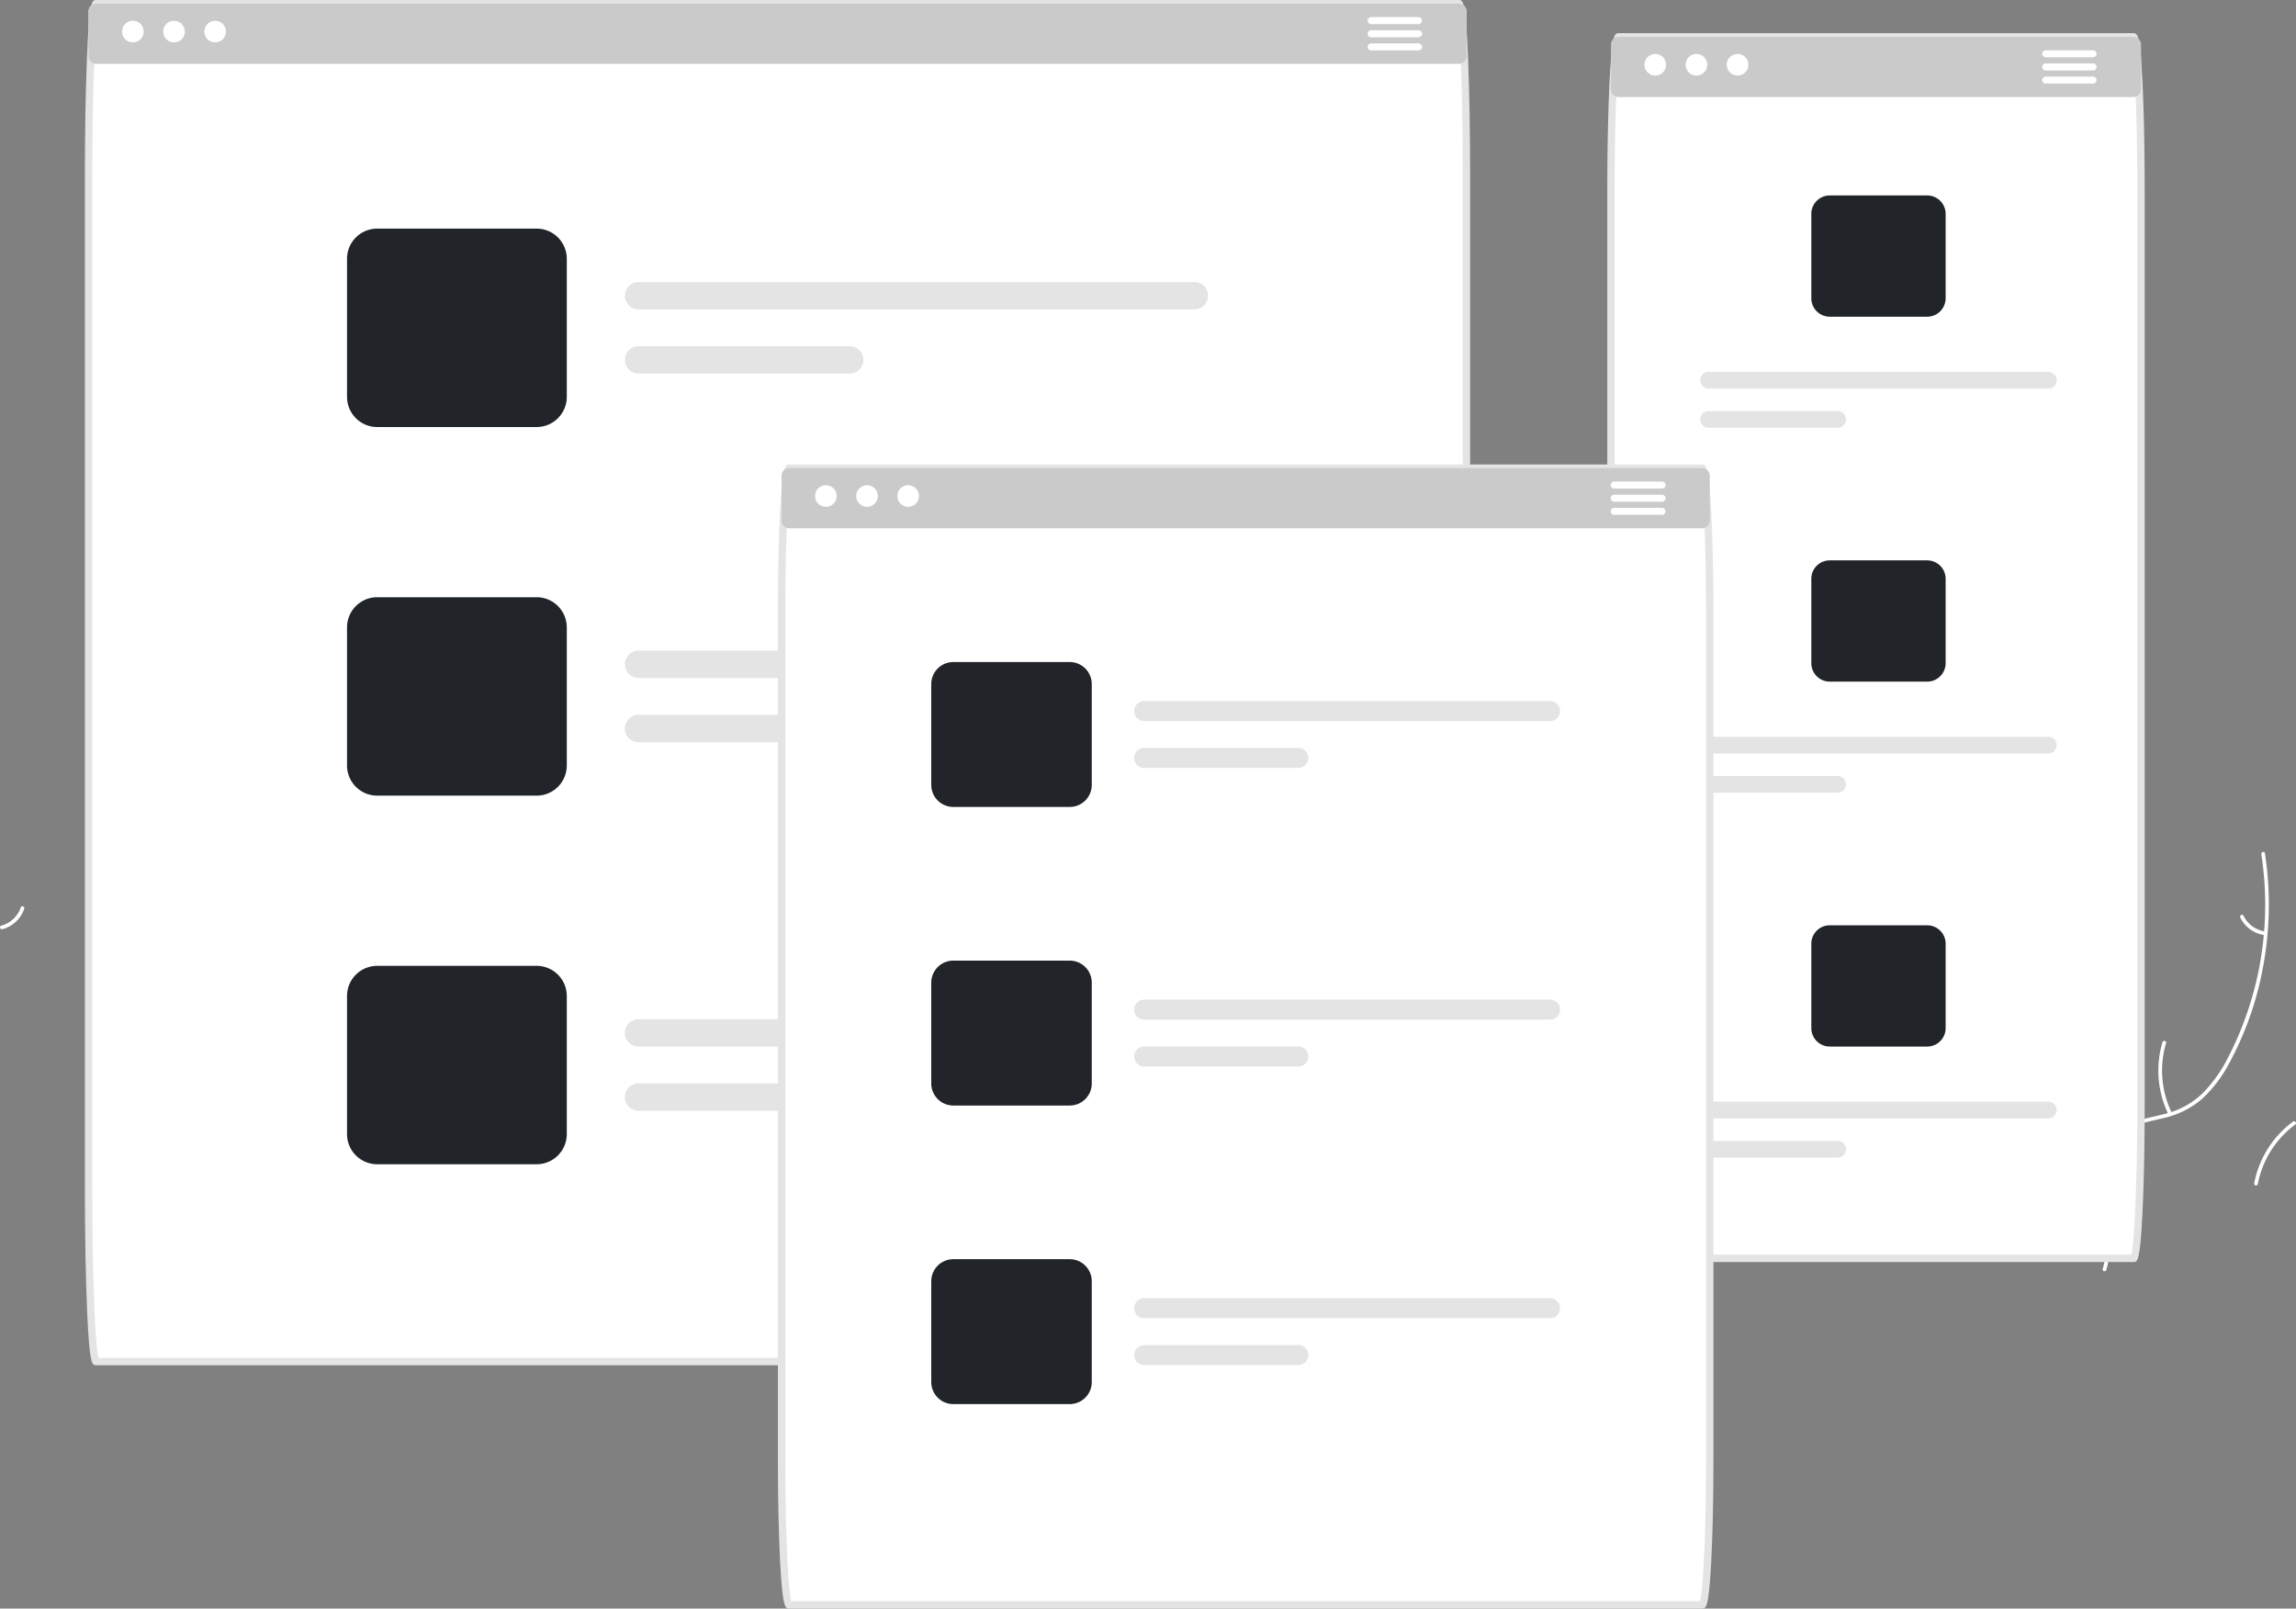 <svg xmlns="http://www.w3.org/2000/svg" width="622.866" height="436.38" viewBox="0 0 622.866 436.38">
  <rect x="0" y="0" width="622.866" height="436.38" fill="#808080" stroke="none"/>
  <g id="responsive_devices" data-name="responsive devices" transform="translate(-404.51 -709)">
    <path id="Path_9" data-name="Path 9" d="M322.185,528.7a26.1,26.1,0,0,0-.76-19c-.262-.6.676-.97.938-.375a27.144,27.144,0,0,1,.751,19.776C322.9,529.715,321.972,529.313,322.185,528.7Z" transform="translate(113.831 477.19)" fill="#fff"/>
    <path id="Path_10" data-name="Path 10" d="M291,482.928a7.664,7.664,0,0,0,5.32-4.958c.207-.617,1.134-.215.928.4a8.588,8.588,0,0,1-5.873,5.5.522.522,0,0,1-.656-.281.508.508,0,0,1,.281-.656Z" transform="translate(113.831 477.19)" fill="#fff"/>
    <path id="Path_14" data-name="Path 14" d="M903.2,552.974a26.1,26.1,0,0,1,10.148-16.084c.524-.385-.1-1.178-.625-.793A27.144,27.144,0,0,0,902.2,552.855c-.121.64.883.755,1,.119Z" transform="translate(113.831 477.19)" fill="#fff"/>
    <path id="Path_17" data-name="Path 17" d="M904.144,463.572a90.245,90.245,0,0,1-8.866,54.812,38.859,38.859,0,0,1-7,9.962,22.29,22.29,0,0,1-10.282,5.648c-3.591.94-7.373,1.486-10.673,3.283a13.648,13.648,0,0,0-6.63,8.979c-1.144,4.656-.546,9.445.2,14.109.83,5.178,1.773,10.543.217,15.681-.189.623.788.879.977.257,2.708-8.939-1.817-17.957-.9-27,.43-4.217,2.133-8.331,5.825-10.678,3.229-2.052,7.128-2.619,10.773-3.539a23.784,23.784,0,0,0,10.259-5.147,35.928,35.928,0,0,0,7.359-9.656,87.555,87.555,0,0,0,9.137-25.794,91.845,91.845,0,0,0,.575-31.191c-.1-.641-1.071-.366-.973.271Z" transform="translate(113.831 477.19)" fill="#fff"/>
    <path id="Path_19" data-name="Path 19" d="M879.878,533.757A26.1,26.1,0,0,1,878.3,514.8c.186-.623-.791-.88-.977-.257a27.144,27.144,0,0,0,1.685,19.719c.289.584,1.159.072.872-.509Z" transform="translate(113.831 477.19)" fill="#fff"/>
    <path id="Path_20" data-name="Path 20" d="M905.2,484.5a7.664,7.664,0,0,1-5.889-4.267c-.281-.587-1.152-.074-.872.509a8.588,8.588,0,0,0,6.5,4.735.522.522,0,0,0,.617-.36.508.508,0,0,0-.36-.617Z" transform="translate(113.831 477.19)" fill="#fff"/>
    <path id="Path_21" data-name="Path 21" d="M871.5,246.81H727.708v9.25a2.04,2.04,0,0,0,.46,1.3c-.29,7.23-.46,16.46-.46,26.49v247.3c0,23.18.93,42.04,2.07,42.04h139.65c1.14,0,2.07-18.86,2.07-42.04V283.85c0-10.03-.17-19.26-.46-26.49a2.04,2.04,0,0,0,.46-1.3Z" transform="translate(113.831 477.19)" fill="#fff"/>
    <path id="Path_22" data-name="Path 22" d="M869.429,574.19H729.779c-1.088,0-1.807,0-2.461-13.278-.393-7.968-.609-18.538-.609-29.762V283.85c0-9.694.164-19.116.461-26.53.186-4.452.4-8.018.633-10.6.459-5.056.9-5.91,1.976-5.91h139.65c1.079,0,1.516.854,1.976,5.91.235,2.592.448,6.158.633,10.6v0c.3,7.407.461,16.829.461,26.53v247.3c0,11.224-.216,21.794-.609,29.762C871.236,574.19,870.517,574.19,869.429,574.19Zm-139.082-2H868.86c.724-2.733,1.638-17.57,1.638-41.04V283.85c0-9.675-.163-19.068-.459-26.448h0c-.184-4.408-.4-7.941-.626-10.5a28.886,28.886,0,0,0-.562-4.09H730.356a28.894,28.894,0,0,0-.562,4.09c-.231,2.55-.442,6.084-.627,10.5-.3,7.387-.459,16.78-.459,26.448v247.3c0,23.469.915,38.307,1.639,41.04Z" transform="translate(113.831 477.19)" fill="#e4e4e4"/>
    <path id="Path_23" data-name="Path 23" d="M869.429,241.81H729.779a2.074,2.074,0,0,0-2.07,2.07v12.18a2.04,2.04,0,0,0,.461,1.3,2.08,2.08,0,0,0,1.61.77h139.65a2.08,2.08,0,0,0,1.61-.77,2.04,2.04,0,0,0,.46-1.3V243.88A2.074,2.074,0,0,0,869.429,241.81Z" transform="translate(113.831 477.19)" fill="#cacaca"/>
    <circle id="Ellipse_90" data-name="Ellipse 90" cx="2.94" cy="2.94" r="2.94" transform="translate(850.62 723.626)" fill="#fff"/>
    <circle id="Ellipse_91" data-name="Ellipse 91" cx="2.94" cy="2.94" r="2.94" transform="translate(861.778 723.626)" fill="#fff"/>
    <circle id="Ellipse_92" data-name="Ellipse 92" cx="2.94" cy="2.94" r="2.94" transform="translate(872.936 723.626)" fill="#fff"/>
    <path id="Path_24" data-name="Path 24" d="M858.5,245.45h-12.85a.956.956,0,0,0-.95.95.8.8,0,0,0,.1.41.943.943,0,0,0,.85.54H858.5a.948.948,0,0,0,.86-.54.913.913,0,0,0,.09-.41.95.95,0,0,0-.95-.95Z" transform="translate(113.831 477.19)" fill="#fff"/>
    <path id="Path_25" data-name="Path 25" d="M858.5,249.02h-12.85a.95.95,0,1,0,0,1.9H858.5a.95.95,0,1,0,0-1.9Z" transform="translate(113.831 477.19)" fill="#fff"/>
    <path id="Path_26" data-name="Path 26" d="M858.5,252.59h-12.85a.95.95,0,1,0,0,1.9H858.5a.95.95,0,1,0,0-1.9Z" transform="translate(113.831 477.19)" fill="#fff"/>
    <path id="Path_27" data-name="Path 27" d="M813.5,284.83h-26.44a5,5,0,0,0-5,5v22.9a5.008,5.008,0,0,0,5,5H813.5a5.015,5.015,0,0,0,5-5v-22.9a5.008,5.008,0,0,0-5-5Z" transform="translate(113.831 477.19)" fill="#212529"/>
    <path id="Path_28" data-name="Path 28" d="M846.349,332.69H754.2a2.27,2.27,0,1,0,0,4.54h92.15a2.27,2.27,0,1,0,0-4.54Z" transform="translate(113.831 477.19)" fill="#e4e4e4"/>
    <path id="Path_29" data-name="Path 29" d="M789.2,343.33h-35a2.27,2.27,0,1,0,0,4.54h35a2.27,2.27,0,0,0,0-4.54Z" transform="translate(113.831 477.19)" fill="#e4e4e4"/>
    <path id="Path_30" data-name="Path 30" d="M813.5,383.83h-26.44a5,5,0,0,0-5,5v22.9a5.008,5.008,0,0,0,5,5H813.5a5.015,5.015,0,0,0,5-5v-22.9a5.008,5.008,0,0,0-5-5Z" transform="translate(113.831 477.19)" fill="#212529"/>
    <path id="Path_31" data-name="Path 31" d="M846.349,431.69H754.2a2.27,2.27,0,1,0,0,4.54h92.15a2.27,2.27,0,1,0,0-4.54Z" transform="translate(113.831 477.19)" fill="#e4e4e4"/>
    <path id="Path_32" data-name="Path 32" d="M789.2,442.33h-35a2.27,2.27,0,1,0,0,4.54h35a2.27,2.27,0,0,0,0-4.54Z" transform="translate(113.831 477.19)" fill="#e4e4e4"/>
    <path id="Path_33" data-name="Path 33" d="M813.5,482.83h-26.44a5,5,0,0,0-5,5v22.9a5.008,5.008,0,0,0,5,5H813.5a5.015,5.015,0,0,0,5-5v-22.9a5.008,5.008,0,0,0-5-5Z" transform="translate(113.831 477.19)" fill="#212529"/>
    <path id="Path_34" data-name="Path 34" d="M846.349,530.69H754.2a2.27,2.27,0,1,0,0,4.54h92.15a2.27,2.27,0,0,0,0-4.54Z" transform="translate(113.831 477.19)" fill="#e4e4e4"/>
    <path id="Path_35" data-name="Path 35" d="M789.2,541.33h-35a2.27,2.27,0,0,0,0,4.54h35a2.27,2.27,0,1,0,0-4.54Z" transform="translate(113.831 477.19)" fill="#e4e4e4"/>
    <g id="Group_1" data-name="Group 1">
      <path id="Path_36" data-name="Path 36" d="M688.5,234.88a2.074,2.074,0,0,0-2.07-2.07H316.779a2.074,2.074,0,0,0-2.07,2.07v12.18a2.017,2.017,0,0,0,.53,1.37c-.33,8.27-.53,19.17-.53,31.11V554.45c0,25.78.93,46.74,2.07,46.74h369.65c1.14,0,2.07-20.96,2.07-46.74V279.54c0-11.94-.2-22.84-.53-31.11a2.016,2.016,0,0,0,.53-1.37Z" transform="translate(113.831 477.19)" fill="#fff"/>
    </g>
    <path id="Path_37" data-name="Path 37" d="M686.429,602.19H316.779c-1.13,0-1.812,0-2.462-14.658-.392-8.855-.609-20.6-.609-33.082V279.54c0-11.507.189-22.57.531-31.15.657-16.58,1.406-16.58,2.539-16.58h369.65c1.133,0,1.882,0,2.539,16.58h0c.342,8.572.531,19.635.531,31.15V554.45c0,12.479-.216,24.227-.608,33.082C688.241,602.19,687.558,602.19,686.429,602.19Zm-369.066-2H685.845c.818-3.135,1.654-20.74,1.654-45.74V279.54c0-11.489-.188-22.524-.529-31.07h0c-.417-10.5-.9-13.7-1.135-14.66H317.373c-.233.96-.719,4.156-1.135,14.66-.341,8.555-.529,19.589-.529,31.07V554.45c0,25,.836,42.6,1.654,45.74Z" transform="translate(113.831 477.19)" fill="#e4e4e4"/>
    <path id="Path_38" data-name="Path 38" d="M686.429,232.81H316.779a2.074,2.074,0,0,0-2.07,2.07v12.18a2.017,2.017,0,0,0,.53,1.37,2.051,2.051,0,0,0,1.54.7h369.65a2.051,2.051,0,0,0,1.54-.7,2.016,2.016,0,0,0,.53-1.37V234.88a2.074,2.074,0,0,0-2.07-2.07Z" transform="translate(113.831 477.19)" fill="#cacaca"/>
    <circle id="Ellipse_90-2" data-name="Ellipse 90" cx="2.94" cy="2.94" r="2.94" transform="translate(437.62 714.626)" fill="#fff"/>
    <circle id="Ellipse_91-2" data-name="Ellipse 91" cx="2.94" cy="2.94" r="2.94" transform="translate(448.778 714.626)" fill="#fff"/>
    <circle id="Ellipse_92-2" data-name="Ellipse 92" cx="2.94" cy="2.94" r="2.94" transform="translate(459.936 714.626)" fill="#fff"/>
    <path id="Path_39" data-name="Path 39" d="M675.5,236.45h-12.85a.95.95,0,1,0,0,1.9H675.5a.95.95,0,1,0,0-1.9Z" transform="translate(113.831 477.19)" fill="#fff"/>
    <path id="Path_40" data-name="Path 40" d="M675.5,240.02h-12.85a.95.95,0,1,0,0,1.9H675.5a.95.95,0,1,0,0-1.9Z" transform="translate(113.831 477.19)" fill="#fff"/>
    <path id="Path_41" data-name="Path 41" d="M675.5,243.59h-12.85a.95.95,0,1,0,0,1.9H675.5a.95.95,0,1,0,0-1.9Z" transform="translate(113.831 477.19)" fill="#fff"/>
    <path id="Path_42" data-name="Path 42" d="M436.259,293.83H393a8.19,8.19,0,0,0-8.18,8.18v37.47a8.19,8.19,0,0,0,8.18,8.18h43.26a8.19,8.19,0,0,0,8.18-8.18V302.01a8.19,8.19,0,0,0-8.179-8.18Z" transform="translate(113.831 477.19)" fill="#212529"/>
    <path id="Path_43" data-name="Path 43" d="M614.688,308.32H463.909a3.715,3.715,0,1,0,0,7.43H614.688a3.715,3.715,0,1,0,0-7.43Z" transform="translate(113.831 477.19)" fill="#e4e4e4"/>
    <path id="Path_44" data-name="Path 44" d="M521.179,325.73h-57.27a3.715,3.715,0,0,0,0,7.43h57.27a3.715,3.715,0,1,0,0-7.43Z" transform="translate(113.831 477.19)" fill="#e4e4e4"/>
    <path id="Path_45" data-name="Path 45" d="M436.259,393.83H393a8.19,8.19,0,0,0-8.18,8.18v37.47a8.19,8.19,0,0,0,8.18,8.18h43.26a8.19,8.19,0,0,0,8.18-8.18V402.01A8.19,8.19,0,0,0,436.259,393.83Z" transform="translate(113.831 477.19)" fill="#212529"/>
    <path id="Path_46" data-name="Path 46" d="M614.688,408.32H463.909a3.715,3.715,0,0,0,0,7.43H614.688a3.715,3.715,0,1,0,0-7.43Z" transform="translate(113.831 477.19)" fill="#e4e4e4"/>
    <path id="Path_47" data-name="Path 47" d="M521.179,425.73h-57.27a3.715,3.715,0,1,0,0,7.43h57.27a3.715,3.715,0,1,0,0-7.43Z" transform="translate(113.831 477.19)" fill="#e4e4e4"/>
    <path id="Path_48" data-name="Path 48" d="M436.259,493.83H393a8.19,8.19,0,0,0-8.18,8.18v37.47a8.19,8.19,0,0,0,8.18,8.18h43.26a8.19,8.19,0,0,0,8.18-8.18V502.01a8.19,8.19,0,0,0-8.179-8.18Z" transform="translate(113.831 477.19)" fill="#212529"/>
    <path id="Path_49" data-name="Path 49" d="M614.688,508.32H463.909a3.715,3.715,0,1,0,0,7.43H614.688a3.715,3.715,0,1,0,0-7.43Z" transform="translate(113.831 477.19)" fill="#e4e4e4"/>
    <path id="Path_50" data-name="Path 50" d="M521.179,525.73h-57.27a3.715,3.715,0,1,0,0,7.43h57.27a3.715,3.715,0,0,0,0-7.43Z" transform="translate(113.831 477.19)" fill="#e4e4e4"/>
    <path id="Path_51" data-name="Path 51" d="M752.431,667.19H504.783c-1.142,0-2.071-17.549-2.071-39.123V397.933c0-21.574.929-39.123,2.071-39.123H752.431c1.142,0,2.07,17.549,2.07,39.123V628.067C754.5,649.641,753.573,667.19,752.431,667.19Z" transform="translate(113.831 477.19)" fill="#fff"/>
    <path id="Path_52" data-name="Path 52" d="M752.432,668.19H504.783c-1.048,0-1.8,0-2.462-12.419-.393-7.415-.609-17.254-.609-27.705V397.933c0-10.451.216-20.29.609-27.7.657-12.419,1.414-12.419,2.462-12.419H752.432c1.048,0,1.8,0,2.462,12.419.393,7.415.609,17.254.609,27.7V628.066c0,10.451-.216,20.29-.609,27.705C754.236,668.19,753.479,668.19,752.432,668.19Zm-247.1-2H751.879c.718-2.591,1.624-16.394,1.624-38.123V397.933c0-21.729-.906-35.533-1.624-38.124H505.337c-.718,2.591-1.624,16.394-1.624,38.124V628.066c0,21.73.9,35.533,1.623,38.124Z" transform="translate(113.831 477.19)" fill="#e4e4e4"/>
    <path id="Path_53" data-name="Path 53" d="M752.431,375.13H504.783a2.073,2.073,0,0,1-2.071-2.07V360.88a2.073,2.073,0,0,1,2.071-2.07H752.431a2.073,2.073,0,0,1,2.071,2.071v12.179a2.073,2.073,0,0,1-2.07,2.071Z" transform="translate(113.831 477.19)" fill="#cacaca"/>
    <circle id="Ellipse_90-3" data-name="Ellipse 90" cx="2.94" cy="2.94" r="2.94" transform="translate(625.62 840.625)" fill="#fff"/>
    <circle id="Ellipse_91-3" data-name="Ellipse 91" cx="2.94" cy="2.94" r="2.94" transform="translate(636.778 840.625)" fill="#fff"/>
    <circle id="Ellipse_92-3" data-name="Ellipse 92" cx="2.94" cy="2.94" r="2.94" transform="translate(647.936 840.625)" fill="#fff"/>
    <path id="Path_54" data-name="Path 54" d="M741.5,364.352H728.65a.952.952,0,1,1,0-1.9H741.5a.952.952,0,1,1,0,1.9Z" transform="translate(113.831 477.19)" fill="#fff"/>
    <path id="Path_55" data-name="Path 55" d="M741.5,367.921H728.65a.952.952,0,1,1,0-1.9H741.5a.952.952,0,1,1,0,1.9Z" transform="translate(113.831 477.19)" fill="#fff"/>
    <path id="Path_56" data-name="Path 56" d="M741.5,371.49H728.65a.952.952,0,1,1,0-1.9H741.5a.952.952,0,1,1,0,1.9Z" transform="translate(113.831 477.19)" fill="#fff"/>
    <path id="Path_57" data-name="Path 57" d="M580.882,450.727H549.289a5.981,5.981,0,0,1-5.975-5.974V417.389a5.981,5.981,0,0,1,5.975-5.974h31.593a5.981,5.981,0,0,1,5.975,5.974v27.363a5.981,5.981,0,0,1-5.975,5.975Z" transform="translate(113.831 477.19)" fill="#212529"/>
    <path id="Path_58" data-name="Path 58" d="M711.187,427.426H601.077a2.712,2.712,0,0,1,0-5.425h110.11a2.712,2.712,0,1,1,0,5.425Z" transform="translate(113.831 477.19)" fill="#e4e4e4"/>
    <path id="Path_59" data-name="Path 59" d="M642.9,440.14H601.077a2.712,2.712,0,1,1,0-5.425H642.9a2.712,2.712,0,1,1,0,5.425Z" transform="translate(113.831 477.19)" fill="#e4e4e4"/>
    <path id="Path_60" data-name="Path 60" d="M580.882,531.727H549.289a5.981,5.981,0,0,1-5.975-5.975V498.389a5.981,5.981,0,0,1,5.975-5.975h31.593a5.981,5.981,0,0,1,5.975,5.975v27.363a5.981,5.981,0,0,1-5.975,5.975Z" transform="translate(113.831 477.19)" fill="#212529"/>
    <path id="Path_61" data-name="Path 61" d="M711.187,508.426H601.077a2.712,2.712,0,0,1,0-5.425h110.11a2.712,2.712,0,1,1,0,5.425Z" transform="translate(113.831 477.19)" fill="#e4e4e4"/>
    <path id="Path_62" data-name="Path 62" d="M642.9,521.14H601.077a2.712,2.712,0,0,1,0-5.425H642.9a2.712,2.712,0,0,1,0,5.425Z" transform="translate(113.831 477.19)" fill="#e4e4e4"/>
    <path id="Path_63" data-name="Path 63" d="M580.882,612.727H549.289a5.981,5.981,0,0,1-5.975-5.975V579.389a5.981,5.981,0,0,1,5.975-5.975h31.593a5.981,5.981,0,0,1,5.975,5.975v27.363A5.981,5.981,0,0,1,580.882,612.727Z" transform="translate(113.831 477.19)" fill="#212529"/>
    <path id="Path_64" data-name="Path 64" d="M711.187,589.426H601.077a2.712,2.712,0,0,1,0-5.425h110.11a2.712,2.712,0,1,1,0,5.425Z" transform="translate(113.831 477.19)" fill="#e4e4e4"/>
    <path id="Path_65" data-name="Path 65" d="M642.9,602.14H601.077a2.712,2.712,0,0,1,0-5.425H642.9a2.712,2.712,0,0,1,0,5.425Z" transform="translate(113.831 477.19)" fill="#e4e4e4"/>
  </g>
</svg>
